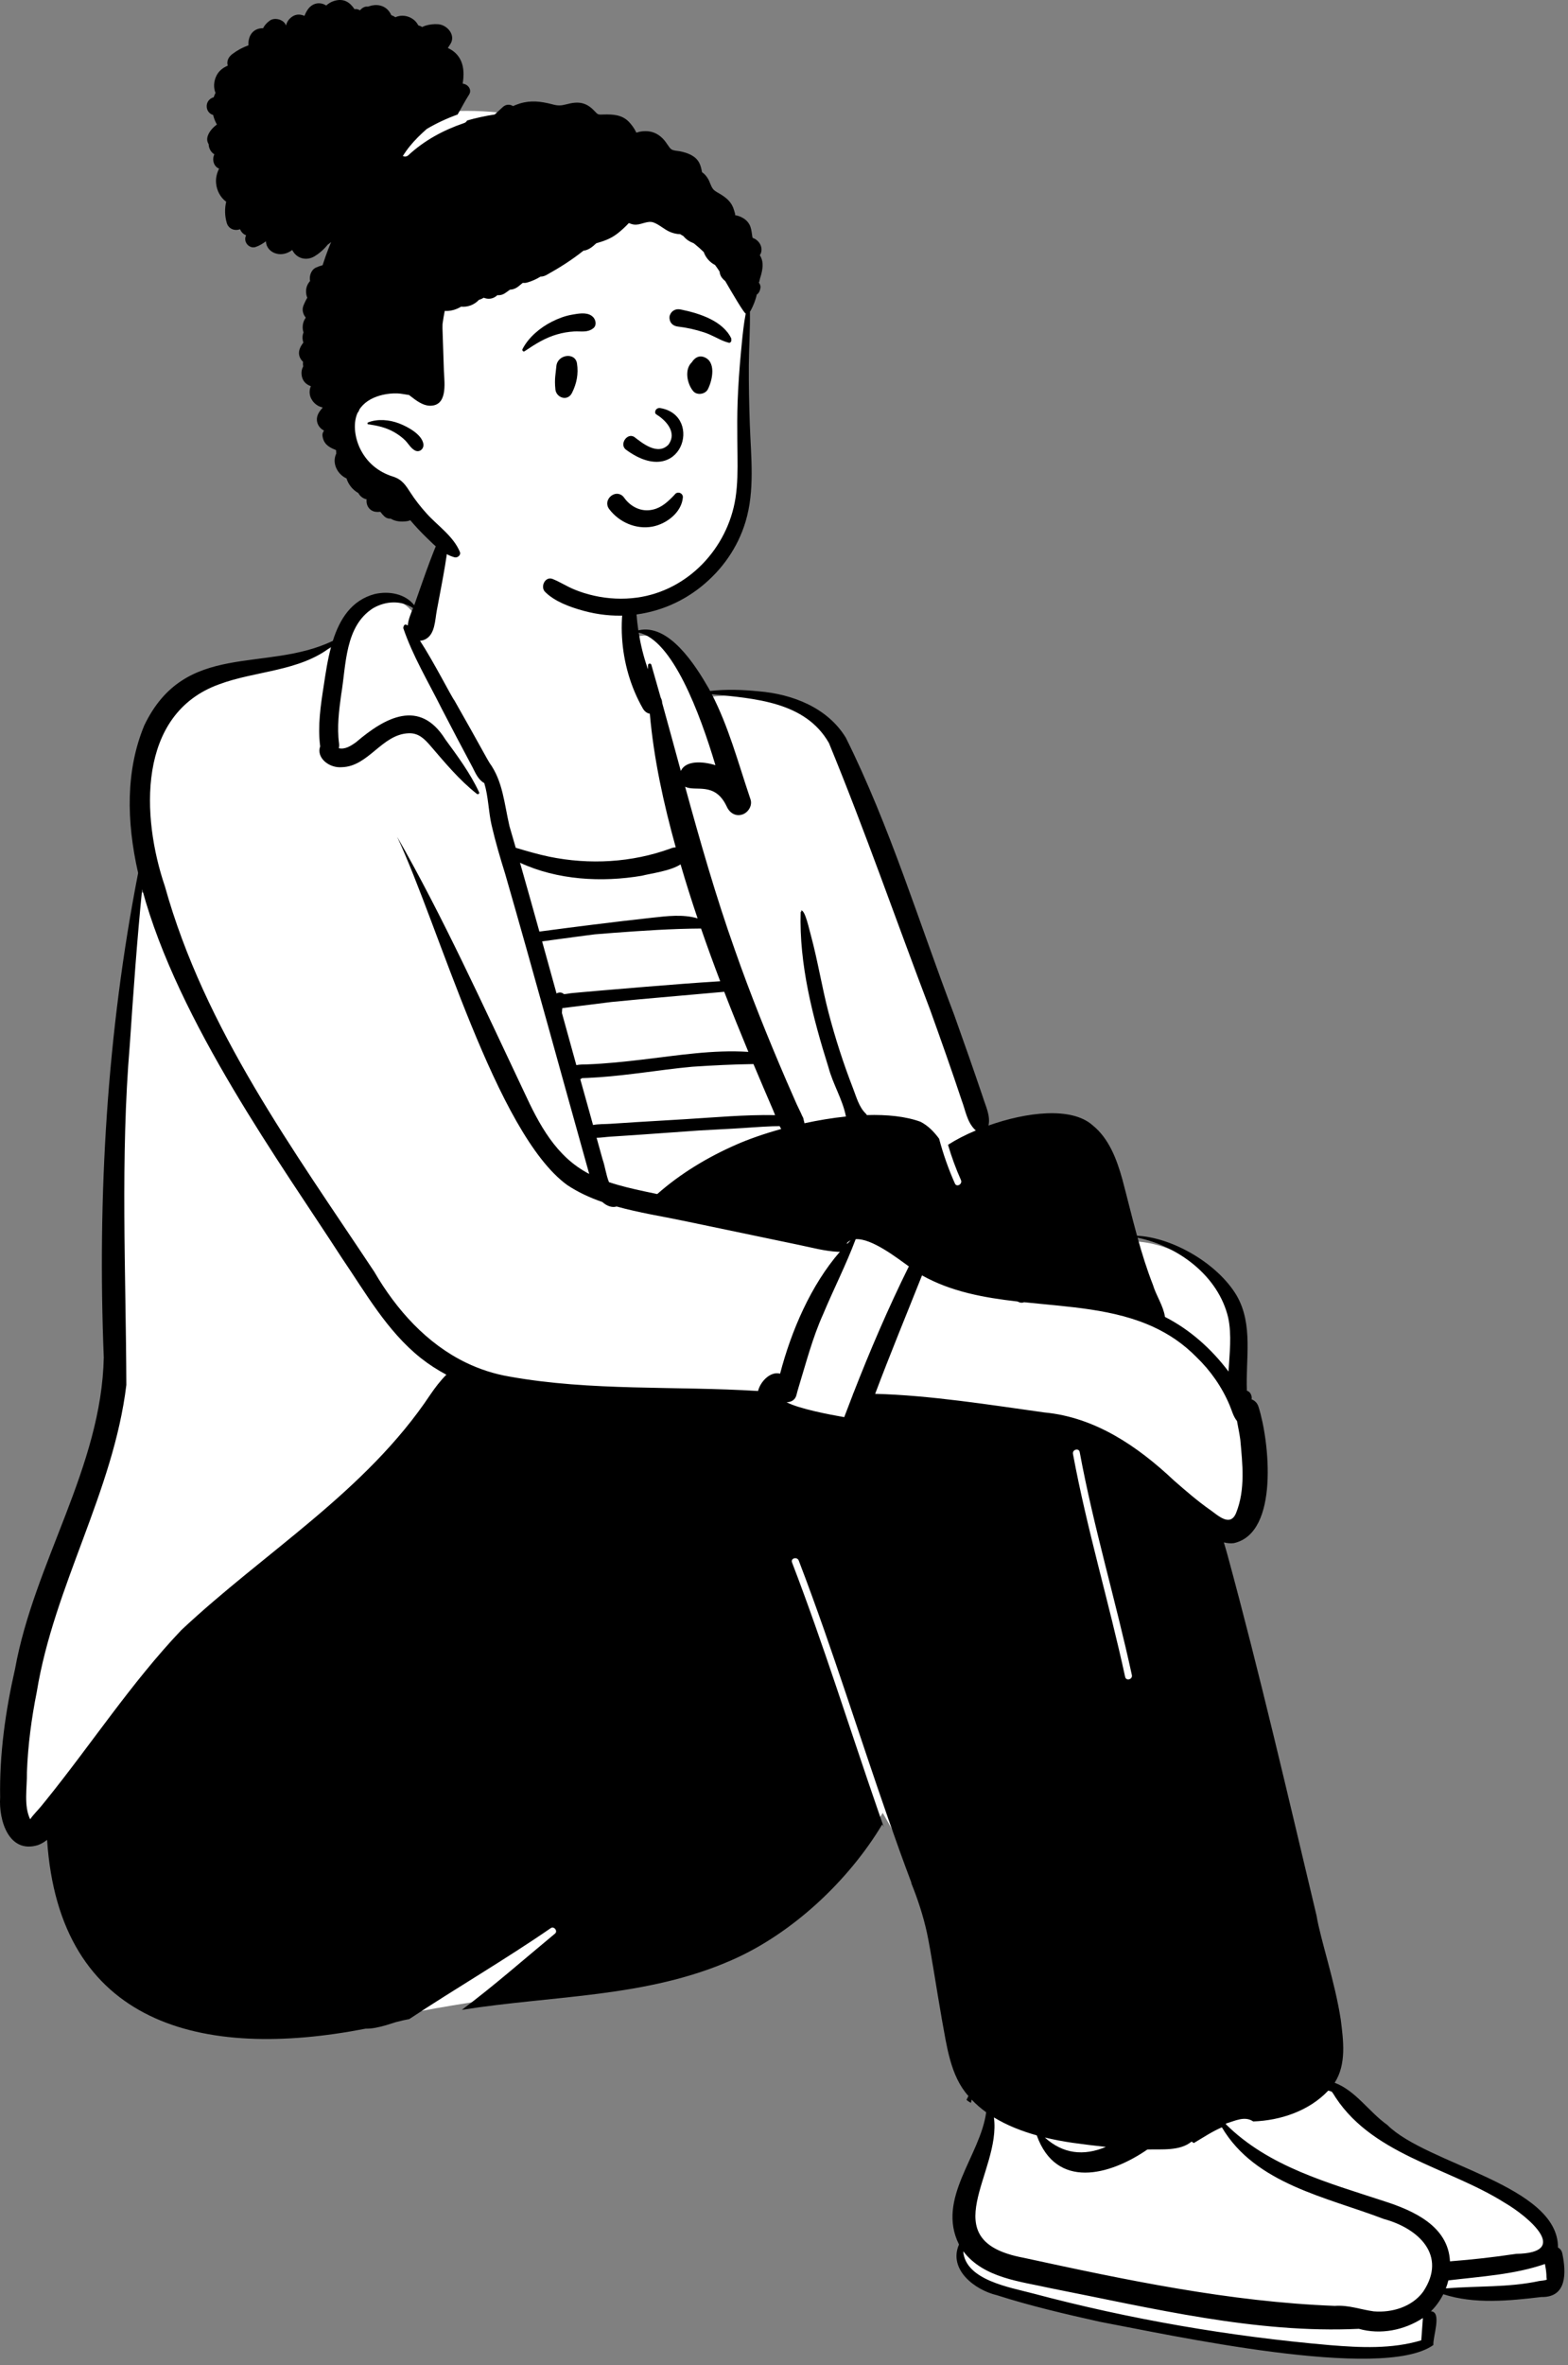 <svg width="138" height="208" viewBox="0 0 138 208" fill="none" xmlns="http://www.w3.org/2000/svg">
<rect x="0" y="0" width="138" height="208" fill="#808080" stroke="none"/>
<path fill-rule="evenodd" clip-rule="evenodd" d="M136.385 196.426C133.351 192.107 126.956 191.392 122.848 188.365C120.685 186.705 118.394 185.607 116.713 183.371C119.39 180.224 116.079 172.845 115.397 168.584C112.697 157.427 110.2 146.093 106.988 134.949C112.554 136.683 111.104 126.303 110.309 123.903C110.254 123.573 109.845 123.507 109.595 123.403C109.665 122.931 109.858 122.828 109.273 122.698C109.078 119.874 109.876 116.712 108.433 114.217C106.806 111.493 102.917 109.215 99.705 109.177C97.448 100.209 97.034 95.979 86.341 99.781C86.578 98.907 86.651 98.106 86.239 97.224C84.631 92.362 82.611 87.043 80.854 82.117C78.828 76.447 76.734 70.585 74.026 65.137C72.139 61.678 66.237 60.754 62.237 61.326C61.283 59.641 58.877 54.982 55.835 56.059C55.812 54.654 55.79 53.249 55.772 51.843C55.756 50.622 55.885 49.369 55.415 48.209C54.918 46.98 53.905 46.332 52.716 45.861C49.116 44.672 44.981 42.761 41.182 43.943C37.863 45.459 38.249 51.158 36.643 54.256C34.392 50.917 30.554 53.156 29.742 56.737C20.495 60.425 12.548 56.235 11.956 70.712C12.466 73.351 12.9 75.826 12.658 78.49L12.378 78.519C10.012 91.346 9.102 105.096 9.674 119.39C9.559 125.018 7.509 130.271 5.527 135.35C4.069 139.084 2.563 142.946 1.85 146.908C1.058 150.208 -1.851 166.076 4.618 160.808C4.866 178.861 20.944 181.172 35.422 177.185C50.793 173.988 68.096 174.907 77.689 159.44C80.943 165.012 82.066 168.452 82.883 174.279C83.779 178.547 85.081 183.395 87.474 186.218C85.413 189.929 84.404 194.45 84.504 197.396C84.543 198.553 84.014 199.089 84.774 199.808C88.421 203.259 96.558 203.298 102.746 204.834C106.988 205.374 122.329 207.442 124.673 206.094C126.308 206.552 124.407 202.294 126.042 202.203C126.601 202.208 126.676 201.495 127.25 201.521C130.917 201.688 138.823 202.767 136.912 199.808L136.385 196.426Z" fill="white"/>
<path fill-rule="evenodd" clip-rule="evenodd" d="M135.474 200.606C132.77 201.191 129.99 201.028 127.25 201.256C127.339 201.026 127.413 200.792 127.471 200.553C130.302 200.21 133.27 200.047 135.969 199.111C136.032 199.416 136.08 199.724 136.099 200.035C136.102 200.076 136.096 200.541 136.162 200.455C136.08 200.562 135.597 200.583 135.474 200.606ZM121.815 193.585C116.895 191.965 111.677 190.574 107.884 186.816C107.891 186.796 107.899 186.775 107.906 186.754C108.686 186.532 109.545 186.06 110.296 186.574C112.702 186.491 115.215 185.647 116.9 183.863C117.015 183.888 117.126 183.922 117.235 183.965C120.477 189.485 127.384 190.536 132.442 193.734C134.493 194.929 138.312 198.146 133.426 198.218C131.497 198.511 129.557 198.728 127.612 198.877C127.462 195.769 124.386 194.408 121.815 193.585ZM125.254 201.546C124.276 202.882 122.509 203.409 120.911 203.278C119.736 203.119 118.698 202.705 117.476 202.794C108.208 202.442 99.095 200.52 90.058 198.558C81.963 197.038 88.147 191.057 87.473 186.218C88.616 186.916 89.911 187.425 91.245 187.798C92.962 192.584 97.657 191.334 100.982 189.041C102.265 189 103.827 189.197 104.876 188.344C104.937 188.394 105.002 188.437 105.068 188.473C105.901 187.982 106.663 187.469 107.536 187.09C110.486 192.083 116.754 193.223 121.783 195.15C124.86 195.98 127.379 198.36 125.254 201.546ZM125.086 205.824C122.485 206.602 119.733 206.467 117.05 206.248C108.234 205.483 99.477 203.979 90.924 201.704C88.896 201.164 84.961 200.537 84.774 197.989C86.58 200.359 89.803 200.638 92.511 201.25C101.399 202.993 110.503 205.246 119.594 204.811C121.513 205.358 123.606 204.926 125.23 203.862C125.178 204.516 125.132 205.17 125.086 205.824ZM77.022 122.584C78.339 119.088 79.766 115.639 81.147 112.165C83.709 113.603 86.602 114.128 89.556 114.463C89.625 114.498 89.699 114.529 89.779 114.554C89.919 114.582 90.036 114.569 90.13 114.526C94.069 114.943 98.087 115.107 101.552 116.719C102.893 117.343 104.151 118.183 105.29 119.341C106.536 120.535 107.54 121.977 108.213 123.568C108.424 124.059 108.535 124.569 108.868 124.973C108.968 125.516 109.081 126.054 109.158 126.602C109.352 128.744 109.617 131.001 108.791 133.056C108.279 134.315 107.229 133.303 106.533 132.81C105.4 132.018 104.358 131.11 103.318 130.203C100.125 127.198 96.394 124.642 91.915 124.22C87.079 123.547 81.84 122.707 77.022 122.584ZM75.084 122.591C74.819 123.27 74.558 123.951 74.301 124.633C73.031 124.415 70.327 123.902 69.219 123.317C69.614 123.331 70.005 123.125 70.105 122.654C70.149 122.445 70.218 122.25 70.272 122.046C70.94 119.87 71.509 117.649 72.451 115.562C73.373 113.358 74.47 111.217 75.308 108.981C76.729 108.891 78.973 110.656 79.988 111.376C78.178 115.029 76.57 118.776 75.09 122.575C75.063 122.575 75.034 122.575 75.007 122.576C75.032 122.581 75.059 122.586 75.084 122.591ZM66.714 122.334C59.427 121.878 52.041 122.358 44.837 121.065C43.472 120.833 42.2 120.413 41.017 119.842C37.579 118.179 34.908 115.227 32.94 111.848C25.832 101.138 18.011 90.499 14.513 77.95C12.44 71.876 12.036 62.798 19.282 60.184C22.495 58.984 26.376 59.058 29.142 56.88C28.829 58.031 28.653 59.236 28.492 60.302C28.22 62.041 27.952 63.841 28.173 65.599C28.175 65.615 28.177 65.63 28.18 65.644C27.817 66.634 28.959 67.569 30.079 67.472C32.442 67.417 33.601 64.575 35.97 64.488C36.834 64.457 37.35 64.973 37.88 65.587C39.162 67.077 40.417 68.595 41.965 69.816C42.075 69.903 42.223 69.798 42.16 69.665C41.379 67.993 40.282 66.513 39.194 65.027C36.94 61.423 33.905 63.081 31.34 65.272C30.84 65.635 30.332 65.93 29.817 65.801C29.851 65.677 29.86 65.534 29.839 65.374C29.648 63.963 29.835 62.476 30.029 61.076C30.473 58.464 30.341 55.057 32.858 53.475C33.957 52.853 35.286 52.775 36.355 53.48C36.158 53.962 35.925 54.504 35.891 55.013C35.676 54.861 35.531 54.908 35.492 55.237C36.325 57.695 37.689 59.953 38.846 62.271C39.749 64.01 40.658 65.748 41.585 67.475C41.859 68.01 42.09 68.576 42.623 68.872C42.625 68.878 42.626 68.883 42.626 68.888C42.987 70.079 42.987 71.359 43.265 72.571C43.436 73.311 43.632 74.055 43.842 74.796C44.04 75.49 44.25 76.181 44.462 76.861C46.993 85.635 49.39 94.45 51.857 103.243C48.936 101.732 47.455 98.907 46.118 96.019C42.592 88.579 38.898 80.457 34.951 73.592C38.622 81.397 43.657 99.68 49.927 104.225C50.883 104.859 51.925 105.336 53.014 105.714C53.469 106.126 53.945 106.215 54.265 106.106C56.236 106.659 58.299 106.977 60.236 107.383C63.595 108.089 66.954 108.789 70.315 109.486C71.452 109.721 72.593 110.036 73.755 110.092C73.813 110.095 73.869 110.093 73.921 110.086C71.363 113.028 69.64 117.045 68.656 120.811C67.855 120.58 66.946 121.436 66.714 122.334ZM37.87 122.658C32.186 131.192 23.278 136.487 15.943 143.376C11.548 148.009 8.043 153.388 4.034 158.345C3.911 158.498 3.786 158.652 3.661 158.804C3.353 159.185 2.923 159.603 2.675 159.972C2.668 159.983 2.661 159.993 2.655 160.002C2.074 158.788 2.392 157.236 2.37 155.852C2.459 153.482 2.769 151.133 3.234 148.81C4.753 139.482 9.982 131.181 11.12 121.801C11.082 111.824 10.586 101.82 11.426 91.847C11.733 87.295 12.055 82.74 12.511 78.199C15.659 89.902 24.852 102.525 30.07 110.607C32.176 113.696 34.061 117.066 37.026 119.429C37.742 119.995 38.498 120.482 39.286 120.901C38.753 121.43 38.297 122.032 37.87 122.658ZM56.487 77.019C57.27 76.814 58.998 76.609 59.897 76.017C60.361 77.612 60.864 79.194 61.395 80.768C60.107 80.387 58.714 80.565 57.388 80.71C55.66 80.899 53.934 81.104 52.209 81.319C50.629 81.516 49.05 81.72 47.472 81.93C46.909 79.91 46.342 77.892 45.766 75.875C49.058 77.402 52.963 77.615 56.487 77.019ZM58.279 61.824C58.276 61.689 58.244 61.55 58.175 61.405C58.164 61.385 58.155 61.364 58.145 61.344C57.876 60.384 57.603 59.425 57.325 58.467C57.283 58.305 57.028 58.337 57.033 58.507C57.031 58.625 57.03 58.742 57.029 58.861C57.01 58.812 56.993 58.763 56.975 58.713C56.631 57.714 56.379 56.685 56.212 55.64C59.162 56.249 61.591 62.69 62.964 67.296C61.836 66.944 60.355 66.864 59.917 67.8C59.373 65.807 58.834 63.813 58.279 61.824ZM53.702 99.967C54.438 99.919 55.173 99.873 55.908 99.822C57.412 99.718 58.915 99.609 60.419 99.502C60.78 99.477 61.141 99.451 61.501 99.424C62.523 99.368 63.544 99.311 64.565 99.257C65.695 99.197 66.837 99.094 67.975 99.052C68.189 99.047 68.403 99.044 68.617 99.042C68.66 99.127 68.703 99.212 68.751 99.292C67.251 99.707 65.881 100.188 64.784 100.672C62.289 101.765 59.892 103.204 57.844 105.013C57.464 104.934 57.085 104.854 56.706 104.774C55.666 104.549 54.612 104.308 53.597 103.966C53.337 103.329 53.252 102.58 53.031 101.953C52.856 101.324 52.681 100.694 52.506 100.065C52.906 100.058 53.315 99.992 53.702 99.967ZM51.221 94.822C51.234 94.82 51.248 94.819 51.261 94.817C51.262 94.817 51.264 94.817 51.266 94.817C51.43 94.812 51.594 94.805 51.758 94.798C52.086 94.783 52.414 94.763 52.742 94.74C53.398 94.693 54.052 94.631 54.706 94.559C56.016 94.416 57.321 94.237 58.628 94.071C59.398 93.972 60.165 93.888 60.932 93.816C62.724 93.697 64.522 93.606 66.313 93.581C66.886 94.946 67.468 96.306 68.054 97.664C68.11 97.791 68.163 97.929 68.218 98.072C65.585 98.022 62.942 98.271 60.319 98.429C58.849 98.517 57.378 98.602 55.908 98.693C55.172 98.738 54.437 98.788 53.702 98.836C53.211 98.868 52.684 98.847 52.193 98.939C52.089 98.567 51.986 98.193 51.882 97.82C51.609 96.853 51.34 95.884 51.071 94.916C51.124 94.891 51.174 94.86 51.221 94.822ZM48.981 87.373C48.559 85.846 48.136 84.319 47.712 82.793C47.792 82.782 47.871 82.771 47.951 82.76C48.249 82.719 48.547 82.678 48.845 82.637C49.502 82.548 50.159 82.46 50.816 82.372C51.326 82.305 51.835 82.238 52.345 82.172C52.907 82.125 53.47 82.079 54.033 82.038C56.578 81.85 59.144 81.676 61.699 81.661C62.235 83.216 62.8 84.761 63.385 86.298C61.213 86.431 59.042 86.606 56.873 86.78C55.626 86.88 54.378 86.985 53.131 87.093C52.524 87.145 51.917 87.198 51.311 87.252C50.974 87.283 50.637 87.313 50.3 87.344C50.105 87.361 49.851 87.428 49.632 87.429C49.604 87.406 49.574 87.384 49.542 87.363C49.383 87.253 49.148 87.272 48.981 87.373ZM49.489 88.662C50.921 88.487 52.351 88.299 53.782 88.125C54.576 88.048 55.371 87.972 56.165 87.897C58.689 87.662 61.216 87.458 63.74 87.225C64.425 88.996 65.137 90.756 65.865 92.509C62.774 92.305 59.626 92.824 56.57 93.183C54.938 93.376 53.302 93.549 51.66 93.61C51.399 93.62 51.036 93.606 50.724 93.675C50.3 92.147 49.877 90.619 49.455 89.091C49.461 88.948 49.472 88.806 49.489 88.662ZM74.866 109.085C74.758 109.189 74.652 109.295 74.547 109.404C74.549 109.37 74.55 109.336 74.549 109.301C74.551 109.3 74.553 109.299 74.554 109.298C74.648 109.206 74.752 109.136 74.866 109.085ZM72.954 65.345C76.132 73.056 78.876 80.986 81.853 88.791C82.807 91.442 83.748 94.097 84.637 96.771C84.974 97.654 85.098 98.646 85.791 99.34C85.819 99.369 85.851 99.395 85.885 99.418C84.954 99.809 84.113 100.244 83.435 100.683C83.747 101.74 84.123 102.778 84.572 103.778C84.733 104.136 84.204 104.447 84.043 104.088C83.472 102.816 83.011 101.492 82.65 100.143C82.2 99.536 81.68 98.992 81.005 98.652C79.704 98.179 78.064 98.015 76.295 98.068C76.267 98.017 76.229 97.968 76.183 97.922C75.597 97.358 75.365 96.46 75.074 95.712C74.227 93.532 73.506 91.3 72.915 89.035C72.332 86.792 71.971 84.497 71.366 82.26C71.243 81.868 70.862 79.977 70.506 80.081C70.513 80.124 70.519 80.166 70.526 80.209C70.507 80.196 70.487 80.191 70.466 80.192C70.323 84.82 71.532 89.482 72.917 93.879C73.301 95.344 74.171 96.715 74.451 98.194C73.237 98.32 72.001 98.526 70.802 98.787C70.784 98.69 70.76 98.594 70.731 98.497C70.715 98.362 70.674 98.255 70.615 98.174C70.463 97.805 70.263 97.444 70.115 97.11C69.81 96.421 69.508 95.732 69.208 95.04C67.578 91.254 66.035 87.428 64.673 83.537C62.994 78.818 61.621 74.008 60.297 69.186C61.184 69.661 62.89 68.711 63.935 70.882C64.161 71.429 64.663 71.819 65.285 71.648C65.831 71.498 66.244 70.861 66.052 70.298C66.024 70.206 65.995 70.115 65.961 70.026C64.942 67.002 64.117 63.899 62.647 61.054C66.42 61.435 70.882 61.706 72.954 65.345ZM108.094 115.885C108.42 117.428 108.21 119.051 108.122 120.621C106.631 118.639 104.741 116.946 102.53 115.819C102.383 114.828 101.759 113.964 101.47 113C100.938 111.642 100.506 110.253 100.118 108.851C103.723 109.603 107.232 112.222 108.094 115.885ZM95.024 127.704C96.248 134.312 98.192 140.753 99.616 147.316C99.699 147.701 99.108 147.865 99.024 147.479C97.6 140.916 95.657 134.474 94.432 127.867C94.361 127.48 94.952 127.316 95.024 127.704ZM94.395 188.452C95.372 188.589 96.347 188.709 97.33 188.813C95.373 189.632 93.549 189.432 91.957 187.985C92.772 188.183 93.594 188.335 94.395 188.452ZM137.501 198.189C137.446 197.927 137.301 197.757 137.119 197.665C137.146 192.166 125.592 190.378 122.091 186.876C120.489 185.744 119.324 183.872 117.464 183.171C118.516 181.542 118.233 179.445 118 177.614C117.489 174.273 116.205 170.54 115.87 168.475C113.337 157.861 110.881 147.221 108.015 136.69C107.957 136.489 107.849 136.09 107.712 135.649C108.021 135.724 108.316 135.749 108.593 135.713C112.613 134.821 111.711 126.686 110.766 123.738C110.665 123.391 110.429 123.171 110.152 123.068C110.188 122.888 110.155 122.697 110.028 122.514C109.959 122.416 109.854 122.345 109.739 122.309C109.618 119.511 110.316 116.504 108.844 113.948C107.19 111.153 103.245 108.84 100.07 108.678C99.615 107.029 99.217 105.365 98.777 103.713C98.295 101.984 97.608 100.127 96.164 98.967C94.295 97.304 90.307 97.811 86.999 98.987C87.18 98.121 86.767 97.337 86.515 96.525C85.692 94.096 84.845 91.674 83.98 89.261C80.876 81.122 78.327 72.685 74.444 64.882C72.836 62.236 69.745 61.044 66.777 60.799C65.384 60.659 63.903 60.605 62.498 60.769C62.453 60.684 62.407 60.599 62.36 60.514C61.208 58.517 58.871 54.799 56.18 55.437C55.896 53.538 55.892 51.593 56.126 49.693C56.143 49.558 55.922 49.499 55.867 49.622C54.084 53.622 54.415 58.544 56.59 62.331C56.75 62.595 56.967 62.73 57.191 62.769C57.538 66.746 58.404 70.67 59.472 74.522C59.311 74.528 59.157 74.562 59.028 74.619C55.62 75.867 51.873 76.071 48.327 75.341C47.328 75.131 46.361 74.848 45.389 74.559C45.205 73.922 45.021 73.285 44.836 72.649C44.372 70.636 44.254 68.703 43.076 67.082C43.007 66.963 42.935 66.844 42.867 66.725C41.921 65.01 40.961 63.303 39.992 61.601C39.757 61.322 38.185 58.222 36.962 56.348C37.115 56.344 37.274 56.305 37.428 56.227C38.291 55.797 38.281 54.549 38.439 53.711C38.921 51.109 39.48 48.502 39.633 45.855C39.641 45.721 39.435 45.663 39.374 45.786C38.198 48.119 37.382 50.616 36.511 53.075C36.494 53.124 36.476 53.174 36.456 53.225C35.649 52.207 34.231 51.965 32.996 52.239C30.933 52.778 29.892 54.456 29.292 56.364C23.359 59.197 16.298 56.303 12.697 63.799C11.075 67.716 11.106 72.157 12.157 76.78C9.421 90.793 8.564 105.129 9.133 119.387C8.931 129.032 3.017 137.4 1.322 146.786C0.477 150.486 -0.053 154.278 0.012 158.078C-0.118 160.086 0.768 163.052 3.339 162.271C3.632 162.165 3.898 162.003 4.144 161.808C5.218 178.07 17.745 181.215 32.183 178.414C32.767 178.425 33.342 178.29 33.956 178.117C34.254 178.028 34.551 177.935 34.847 177.837C35.07 177.783 35.294 177.729 35.518 177.673C35.684 177.639 35.85 177.607 36.016 177.574C40.133 174.851 44.409 172.371 48.476 169.571C48.763 169.374 49.114 169.833 48.847 170.053C46.13 172.301 43.471 174.647 40.644 176.76C48.698 175.479 56.894 175.697 64.414 172.378C69.692 170.068 74.658 165.439 77.649 160.445C77.694 160.525 77.738 160.604 77.783 160.684C77.637 160.271 77.492 159.858 77.349 159.444C74.799 152.099 72.493 144.669 69.706 137.408C69.564 137.038 70.157 136.88 70.297 137.245C71.078 139.28 71.823 141.33 72.545 143.387C75.128 150.751 77.436 158.21 80.188 165.514C80.204 165.556 80.209 165.595 80.208 165.631C80.782 167.049 81.252 168.493 81.578 169.973C81.915 171.522 82.409 174.83 82.897 177.614C83.325 179.91 83.636 182.573 85.23 184.336C85.228 184.339 85.227 184.343 85.225 184.347C85.169 184.456 85.115 184.565 85.063 184.673C85.175 184.786 85.319 184.859 85.452 184.943C85.472 184.847 85.492 184.751 85.514 184.653C85.902 185.064 86.333 185.434 86.794 185.768C86.274 189.624 82.391 193.359 84.401 197.396C83.443 199.602 85.795 201.397 87.731 201.853C90.698 202.802 93.76 203.516 96.799 204.193C102.815 205.316 121.645 209.463 126.152 206.235C126.087 205.545 126.935 203.306 125.935 203.273C126.378 202.836 126.746 202.324 127.024 201.768C129.782 202.666 132.848 202.345 135.657 202.014C137.928 202.063 137.845 199.849 137.501 198.189Z" fill="black"/>
<path fill-rule="evenodd" clip-rule="evenodd" d="M39.724 9.785C54.87 9.04 65.147 20.991 65.589 25.757C65.896 29.066 65.688 33.478 65.688 36.434C65.688 37.943 66.448 42.529 65.589 44.729C63.675 49.624 61.514 53.458 55.524 53.458C49.535 53.458 40.404 50.352 37.269 46.346C36.697 45.615 29.583 40.261 29.583 36.052C29.583 27.073 28.916 10.317 39.724 9.785Z" fill="white"/>
<path fill-rule="evenodd" clip-rule="evenodd" d="M29.391 0.087C30.254 -0.183 30.805 0.206 31.198 0.808C31.284 0.791 31.369 0.792 31.462 0.815C31.485 0.82 31.541 0.841 31.583 0.858C31.616 0.872 31.645 0.888 31.673 0.906L31.691 0.897C31.755 0.826 31.823 0.762 31.896 0.71C32.062 0.593 32.232 0.559 32.393 0.583L32.468 0.556C33.107 0.333 33.8 0.436 34.233 0.987C34.317 1.093 34.384 1.212 34.442 1.337C34.572 1.379 34.694 1.441 34.799 1.517C34.873 1.482 34.951 1.453 35.034 1.431C35.506 1.31 36.001 1.425 36.385 1.714C36.572 1.854 36.71 2.031 36.814 2.232C36.933 2.26 37.05 2.31 37.16 2.377C37.255 2.33 37.351 2.286 37.449 2.256C37.809 2.145 38.195 2.104 38.569 2.132C39.377 2.192 40.157 3.115 39.618 3.907L39.601 3.931C39.533 4.026 39.473 4.125 39.418 4.225C39.611 4.309 39.797 4.422 39.969 4.562C40.81 5.252 40.886 6.315 40.728 7.317L40.721 7.359H40.724C41.17 7.402 41.556 7.868 41.292 8.307L41.279 8.328C40.922 8.88 40.616 9.49 40.274 10.071C39.33 10.412 38.419 10.832 37.562 11.34C37.028 11.808 36.519 12.303 36.072 12.854C35.849 13.128 35.643 13.419 35.455 13.721C35.605 13.794 35.792 13.79 35.949 13.644C37.35 12.345 39.043 11.434 40.845 10.823C40.975 10.779 41.06 10.696 41.108 10.597C41.908 10.369 42.722 10.193 43.544 10.067C43.771 9.851 44.008 9.645 44.234 9.43C44.522 9.155 44.883 9.159 45.153 9.331C45.286 9.27 45.423 9.216 45.562 9.168L45.649 9.139C45.684 9.127 45.719 9.113 45.754 9.102C46.719 8.807 47.601 8.917 48.551 9.159L48.672 9.191C49.114 9.308 49.393 9.29 49.821 9.181L49.869 9.169C50.325 9.05 50.811 8.962 51.277 9.087C51.763 9.218 52.087 9.509 52.418 9.861L52.451 9.897C52.606 10.062 52.696 10.08 52.898 10.076L53.115 10.07C53.934 10.047 54.735 10.082 55.349 10.716C55.575 10.95 55.819 11.281 55.965 11.584L55.986 11.629C55.993 11.644 55.999 11.656 56.004 11.667C56.092 11.653 56.229 11.598 56.294 11.585C57.187 11.412 57.931 11.678 58.505 12.382C58.63 12.536 58.819 12.838 58.95 13.005C58.996 13.043 59.04 13.085 59.081 13.129C59.296 13.267 59.601 13.258 59.842 13.306C60.499 13.437 61.202 13.687 61.536 14.313C61.676 14.575 61.728 14.861 61.787 15.146C62.008 15.291 62.181 15.501 62.315 15.727C62.479 16.003 62.549 16.34 62.737 16.599C62.873 16.788 63.083 16.889 63.281 17.004L63.357 17.049C63.946 17.4 64.407 17.789 64.601 18.477L64.618 18.538C64.65 18.643 64.76 18.944 64.664 18.899C64.747 18.945 64.887 18.961 64.963 18.986C65.372 19.121 65.727 19.34 65.944 19.723C66.11 20.015 66.14 20.32 66.187 20.642L66.208 20.772C66.213 20.804 66.219 20.84 66.225 20.876L66.232 20.91L66.233 20.911C66.307 20.943 66.38 20.978 66.451 21.015C66.79 21.215 67.021 21.561 67.021 21.962C67.021 22.156 66.96 22.308 66.872 22.443C66.944 22.552 66.999 22.667 67.041 22.796C67.123 23.047 67.129 23.322 67.101 23.582C67.068 23.894 66.988 24.178 66.894 24.476C66.857 24.591 66.843 24.751 66.788 24.861C66.889 24.99 66.949 25.147 66.93 25.302C66.904 25.524 66.802 25.784 66.601 25.908C66.503 26.393 66.292 26.889 66.084 27.285C66.06 27.331 66.031 27.372 65.999 27.406C66.028 28.989 65.912 30.583 65.904 32.163C65.895 33.884 65.931 35.606 65.991 37.325C66.092 40.173 66.452 43.119 65.612 45.896C64.924 48.17 63.547 50.122 61.7 51.602C59.81 53.115 57.531 53.991 55.11 54.128C53.879 54.197 52.627 54.057 51.436 53.738L51.309 53.704C50.156 53.387 48.822 52.903 47.974 52.056C47.526 51.608 47.978 50.659 48.635 50.919C49.285 51.179 49.869 51.562 50.515 51.831C51.091 52.072 51.693 52.258 52.303 52.393C53.524 52.668 54.821 52.728 56.063 52.557C60.548 51.943 64.042 48.217 64.732 43.799C64.922 42.575 64.919 41.331 64.906 40.095L64.892 38.74C64.881 37.607 64.877 36.473 64.918 35.34C64.972 33.882 65.074 32.425 65.212 30.974L65.284 30.218C65.369 29.334 65.465 28.444 65.631 27.572C65.496 27.579 64.425 25.748 63.832 24.724C63.615 24.552 63.432 24.339 63.361 24.062C63.346 24.005 63.339 23.947 63.334 23.888C63.205 23.686 63.069 23.488 62.926 23.297L62.895 23.282C62.871 23.271 62.852 23.262 62.841 23.256C62.528 23.078 62.266 22.809 62.087 22.497C62.027 22.392 61.977 22.282 61.937 22.17C61.682 21.919 61.415 21.68 61.134 21.456C61.106 21.434 61.078 21.413 61.05 21.392C60.693 21.258 60.38 21.057 60.151 20.768C60.055 20.709 59.959 20.651 59.862 20.594C59.571 20.591 59.277 20.523 58.99 20.406C58.467 20.191 58.049 19.765 57.523 19.568C56.966 19.36 56.38 19.833 55.789 19.748C55.638 19.726 55.489 19.68 55.349 19.614C55.017 19.966 54.663 20.299 54.274 20.59C53.709 21.012 53.131 21.206 52.475 21.396C52.151 21.705 51.787 22.003 51.349 22.047C50.334 22.859 49.249 23.543 48.107 24.179C47.924 24.281 47.741 24.327 47.568 24.328C47.21 24.553 46.819 24.726 46.406 24.846C46.276 24.884 46.143 24.892 46.012 24.875L45.653 25.168C45.404 25.371 45.138 25.468 44.883 25.474C44.728 25.593 44.568 25.705 44.403 25.813C44.226 25.929 43.996 25.977 43.766 25.963C43.413 26.308 42.957 26.344 42.574 26.185C42.522 26.216 42.467 26.245 42.407 26.274C42.324 26.313 42.238 26.346 42.15 26.372C41.751 26.803 41.167 27.028 40.582 26.969C40.146 27.237 39.637 27.376 39.14 27.345C39.064 27.726 39.001 28.109 38.948 28.493L38.943 28.774C38.942 28.819 38.942 28.855 38.943 28.878L38.943 28.888C38.992 30.12 39.018 31.354 39.066 32.586L39.071 32.684C39.126 33.761 39.39 35.725 37.808 35.682C37.218 35.666 36.633 35.232 36.174 34.874L36.109 34.824C36.074 34.797 36.038 34.769 36.002 34.74C35.658 34.695 35.32 34.612 34.974 34.599C34.546 34.584 34.096 34.628 33.679 34.725C32.944 34.896 32.233 35.231 31.753 35.838C31.711 35.891 31.672 35.947 31.635 36.003C31.601 36.118 31.543 36.224 31.466 36.316C31.012 37.337 31.274 38.686 31.776 39.619C32.373 40.732 33.319 41.501 34.508 41.888L34.568 41.907C35.38 42.161 35.691 42.653 36.133 43.337C36.546 43.979 37.021 44.577 37.531 45.144C38.517 46.243 39.901 47.15 40.475 48.541C40.591 48.821 40.259 49.085 40.002 49.013C38.996 48.73 38.29 48.013 37.559 47.3C37.052 46.807 36.566 46.293 36.109 45.754C36.013 45.798 35.907 45.828 35.798 45.841C35.313 45.9 34.813 45.876 34.389 45.614C34.194 45.632 33.99 45.564 33.838 45.425C33.7 45.298 33.58 45.16 33.479 45.013C33.325 45.027 33.174 45.031 33.03 45.007C32.961 45 32.894 44.982 32.832 44.952C32.717 44.907 32.609 44.837 32.509 44.73C32.307 44.513 32.229 44.206 32.267 43.915C32.227 43.907 32.187 43.896 32.148 43.883C31.879 43.792 31.672 43.611 31.539 43.365C31.303 43.232 31.09 43.052 30.928 42.86C30.732 42.628 30.583 42.365 30.496 42.075C30.406 42.033 30.319 41.985 30.235 41.928C29.635 41.522 29.291 40.759 29.527 40.054L29.535 40.032C29.547 40 29.569 39.946 29.595 39.885C29.591 39.835 29.588 39.785 29.585 39.736L29.576 39.585L29.456 39.534C28.857 39.296 28.451 38.974 28.379 38.299C28.364 38.159 28.418 38.017 28.504 37.898L28.504 37.86C28.465 37.84 28.427 37.82 28.395 37.799C28.068 37.59 27.867 37.215 27.89 36.828C27.91 36.476 28.105 36.194 28.325 35.934L28.388 35.861C28.393 35.855 28.399 35.849 28.405 35.842L28.26 35.795C28.166 35.766 28.08 35.736 28.017 35.701C27.777 35.566 27.573 35.384 27.448 35.153C27.43 35.124 27.411 35.096 27.394 35.066C27.232 34.769 27.211 34.39 27.316 34.072C27.328 34.035 27.344 33.999 27.36 33.964C26.919 33.809 26.578 33.487 26.537 32.893C26.521 32.66 26.572 32.427 26.684 32.229C26.659 32.094 26.654 31.956 26.67 31.818C26.514 31.671 26.393 31.494 26.34 31.278C26.238 30.87 26.425 30.482 26.702 30.126C26.599 29.845 26.594 29.528 26.711 29.244C26.666 29.103 26.641 28.953 26.639 28.8C26.636 28.46 26.741 28.177 26.91 27.935C26.672 27.644 26.559 27.258 26.7 26.896C26.799 26.639 26.914 26.404 27.045 26.186C26.976 26.02 26.936 25.835 26.936 25.627C26.936 25.253 27.076 24.956 27.29 24.714C27.197 24.271 27.386 23.732 27.799 23.537C27.954 23.463 28.162 23.386 28.391 23.327C28.477 23.058 28.567 22.79 28.662 22.524C28.811 22.105 28.972 21.692 29.142 21.284C29.044 21.37 28.942 21.45 28.835 21.523C28.499 21.951 28.053 22.321 27.679 22.543C26.936 22.982 26.087 22.722 25.72 21.986C25.375 22.244 24.962 22.396 24.52 22.344C24.02 22.285 23.563 21.961 23.438 21.455C23.42 21.382 23.409 21.303 23.408 21.223C23.121 21.427 22.821 21.616 22.492 21.723C22.072 21.86 21.644 21.531 21.589 21.122C21.567 20.959 21.597 20.815 21.662 20.694L21.621 20.678C21.614 20.675 21.607 20.672 21.601 20.669C21.381 20.566 21.21 20.377 21.129 20.159C20.652 20.343 20.107 20.127 19.956 19.603C19.776 18.98 19.765 18.349 19.906 17.743C19.402 17.376 19.073 16.759 19.017 16.114C18.976 15.651 19.086 15.224 19.281 14.829C18.804 14.65 18.64 14.024 18.866 13.573C18.565 13.4 18.369 13.035 18.364 12.678C18.23 12.475 18.187 12.212 18.298 11.918C18.445 11.53 18.745 11.205 19.088 10.951C18.939 10.69 18.828 10.406 18.759 10.112C18.474 10.028 18.245 9.798 18.198 9.453C18.139 9.019 18.424 8.652 18.808 8.555C18.851 8.423 18.903 8.294 18.967 8.17C18.777 7.72 18.805 7.151 19.05 6.659C19.267 6.224 19.619 5.958 20.044 5.774C19.936 5.404 20.079 5.035 20.439 4.76C20.878 4.424 21.36 4.168 21.866 3.986C21.821 3.384 22.073 2.767 22.667 2.557C22.826 2.501 22.991 2.48 23.16 2.481C23.282 2.215 23.486 2 23.752 1.808C24.154 1.519 24.906 1.696 25.129 2.149L25.14 2.173C25.151 2.198 25.164 2.222 25.175 2.247C25.22 2.026 25.326 1.819 25.494 1.648C25.917 1.222 26.363 1.214 26.792 1.396C26.871 1.201 26.966 1.015 27.082 0.845C27.503 0.229 28.198 0.15 28.707 0.484C28.911 0.305 29.139 0.166 29.391 0.087ZM32.399 37.149C33.247 36.817 34.275 36.915 35.112 37.234L35.174 37.257C35.913 37.55 37.115 38.201 37.26 39.033C37.335 39.464 36.925 39.837 36.509 39.611C36.147 39.413 35.945 39.016 35.657 38.728C35.372 38.444 35.053 38.215 34.706 38.014C33.98 37.595 33.218 37.431 32.399 37.311C32.307 37.298 32.333 37.175 32.399 37.149Z" fill="black"/>
<path fill-rule="evenodd" clip-rule="evenodd" d="M55.323 46.086C54.651 45.812 54.052 45.354 53.613 44.77C53.461 44.567 53.422 44.352 53.453 44.156C53.489 43.936 53.62 43.736 53.798 43.602C53.976 43.467 54.199 43.401 54.415 43.435C54.603 43.464 54.789 43.567 54.937 43.78L54.968 43.822C55.228 44.175 55.568 44.464 55.955 44.651C56.328 44.831 56.744 44.914 57.176 44.866C57.998 44.773 58.564 44.328 59.166 43.724C59.241 43.648 59.316 43.569 59.39 43.489C59.438 43.417 59.504 43.37 59.577 43.346C59.658 43.319 59.749 43.32 59.834 43.35C59.914 43.378 59.987 43.432 60.036 43.503C60.081 43.571 60.108 43.655 60.099 43.751C60.044 44.377 59.717 44.935 59.252 45.374C58.737 45.861 58.053 46.198 57.409 46.316C56.7 46.446 55.977 46.353 55.323 46.086ZM57.744 36.431C58.498 36.89 59.648 37.961 58.837 39.098C57.881 40.101 56.505 38.951 55.827 38.431C55.199 38.028 54.492 39.065 55.075 39.535C59.974 43.164 61.962 36.551 58.126 35.892C57.703 35.819 57.546 36.289 57.744 36.431ZM48.965 32.21C49.048 31.174 50.624 30.939 50.781 31.964C50.922 32.882 50.756 33.725 50.343 34.551C49.948 35.341 48.956 34.973 48.881 34.254C48.78 33.29 48.913 32.854 48.965 32.21ZM60.962 31.752C61.182 31.464 61.5 31.267 61.88 31.378C63.067 31.725 62.718 33.412 62.3 34.233C62.074 34.68 61.341 34.793 61.01 34.4C60.47 33.76 60.212 32.481 60.898 31.85C60.917 31.818 60.937 31.785 60.962 31.752ZM50.326 27.679L50.514 27.646C51.094 27.546 51.816 27.449 52.226 27.916C52.444 28.164 52.519 28.624 52.226 28.86C51.712 29.278 51.142 29.116 50.526 29.151C50.017 29.18 49.529 29.265 49.039 29.405C47.964 29.712 47.089 30.273 46.171 30.889C46.051 30.97 45.928 30.816 45.985 30.703C46.515 29.665 47.542 28.812 48.57 28.292C49.118 28.015 49.719 27.784 50.326 27.679ZM59.88 27.214L60.024 27.243C61.586 27.57 63.617 28.223 64.357 29.759C64.385 29.976 64.355 30.023 64.331 30.053L64.323 30.063C64.302 30.089 64.287 30.125 64.192 30.154C64.166 30.148 64.14 30.142 64.114 30.134C63.774 30.046 63.506 29.923 63.246 29.796L62.964 29.657C62.637 29.497 62.308 29.342 61.958 29.228C61.213 28.985 60.446 28.813 59.667 28.722C59.498 28.702 59.335 28.645 59.207 28.547C59.086 28.454 58.993 28.326 58.95 28.155C58.895 27.935 58.911 27.767 59.029 27.568C59.119 27.418 59.246 27.315 59.392 27.255C59.541 27.194 59.711 27.18 59.88 27.214Z" fill="black"/>
</svg>
